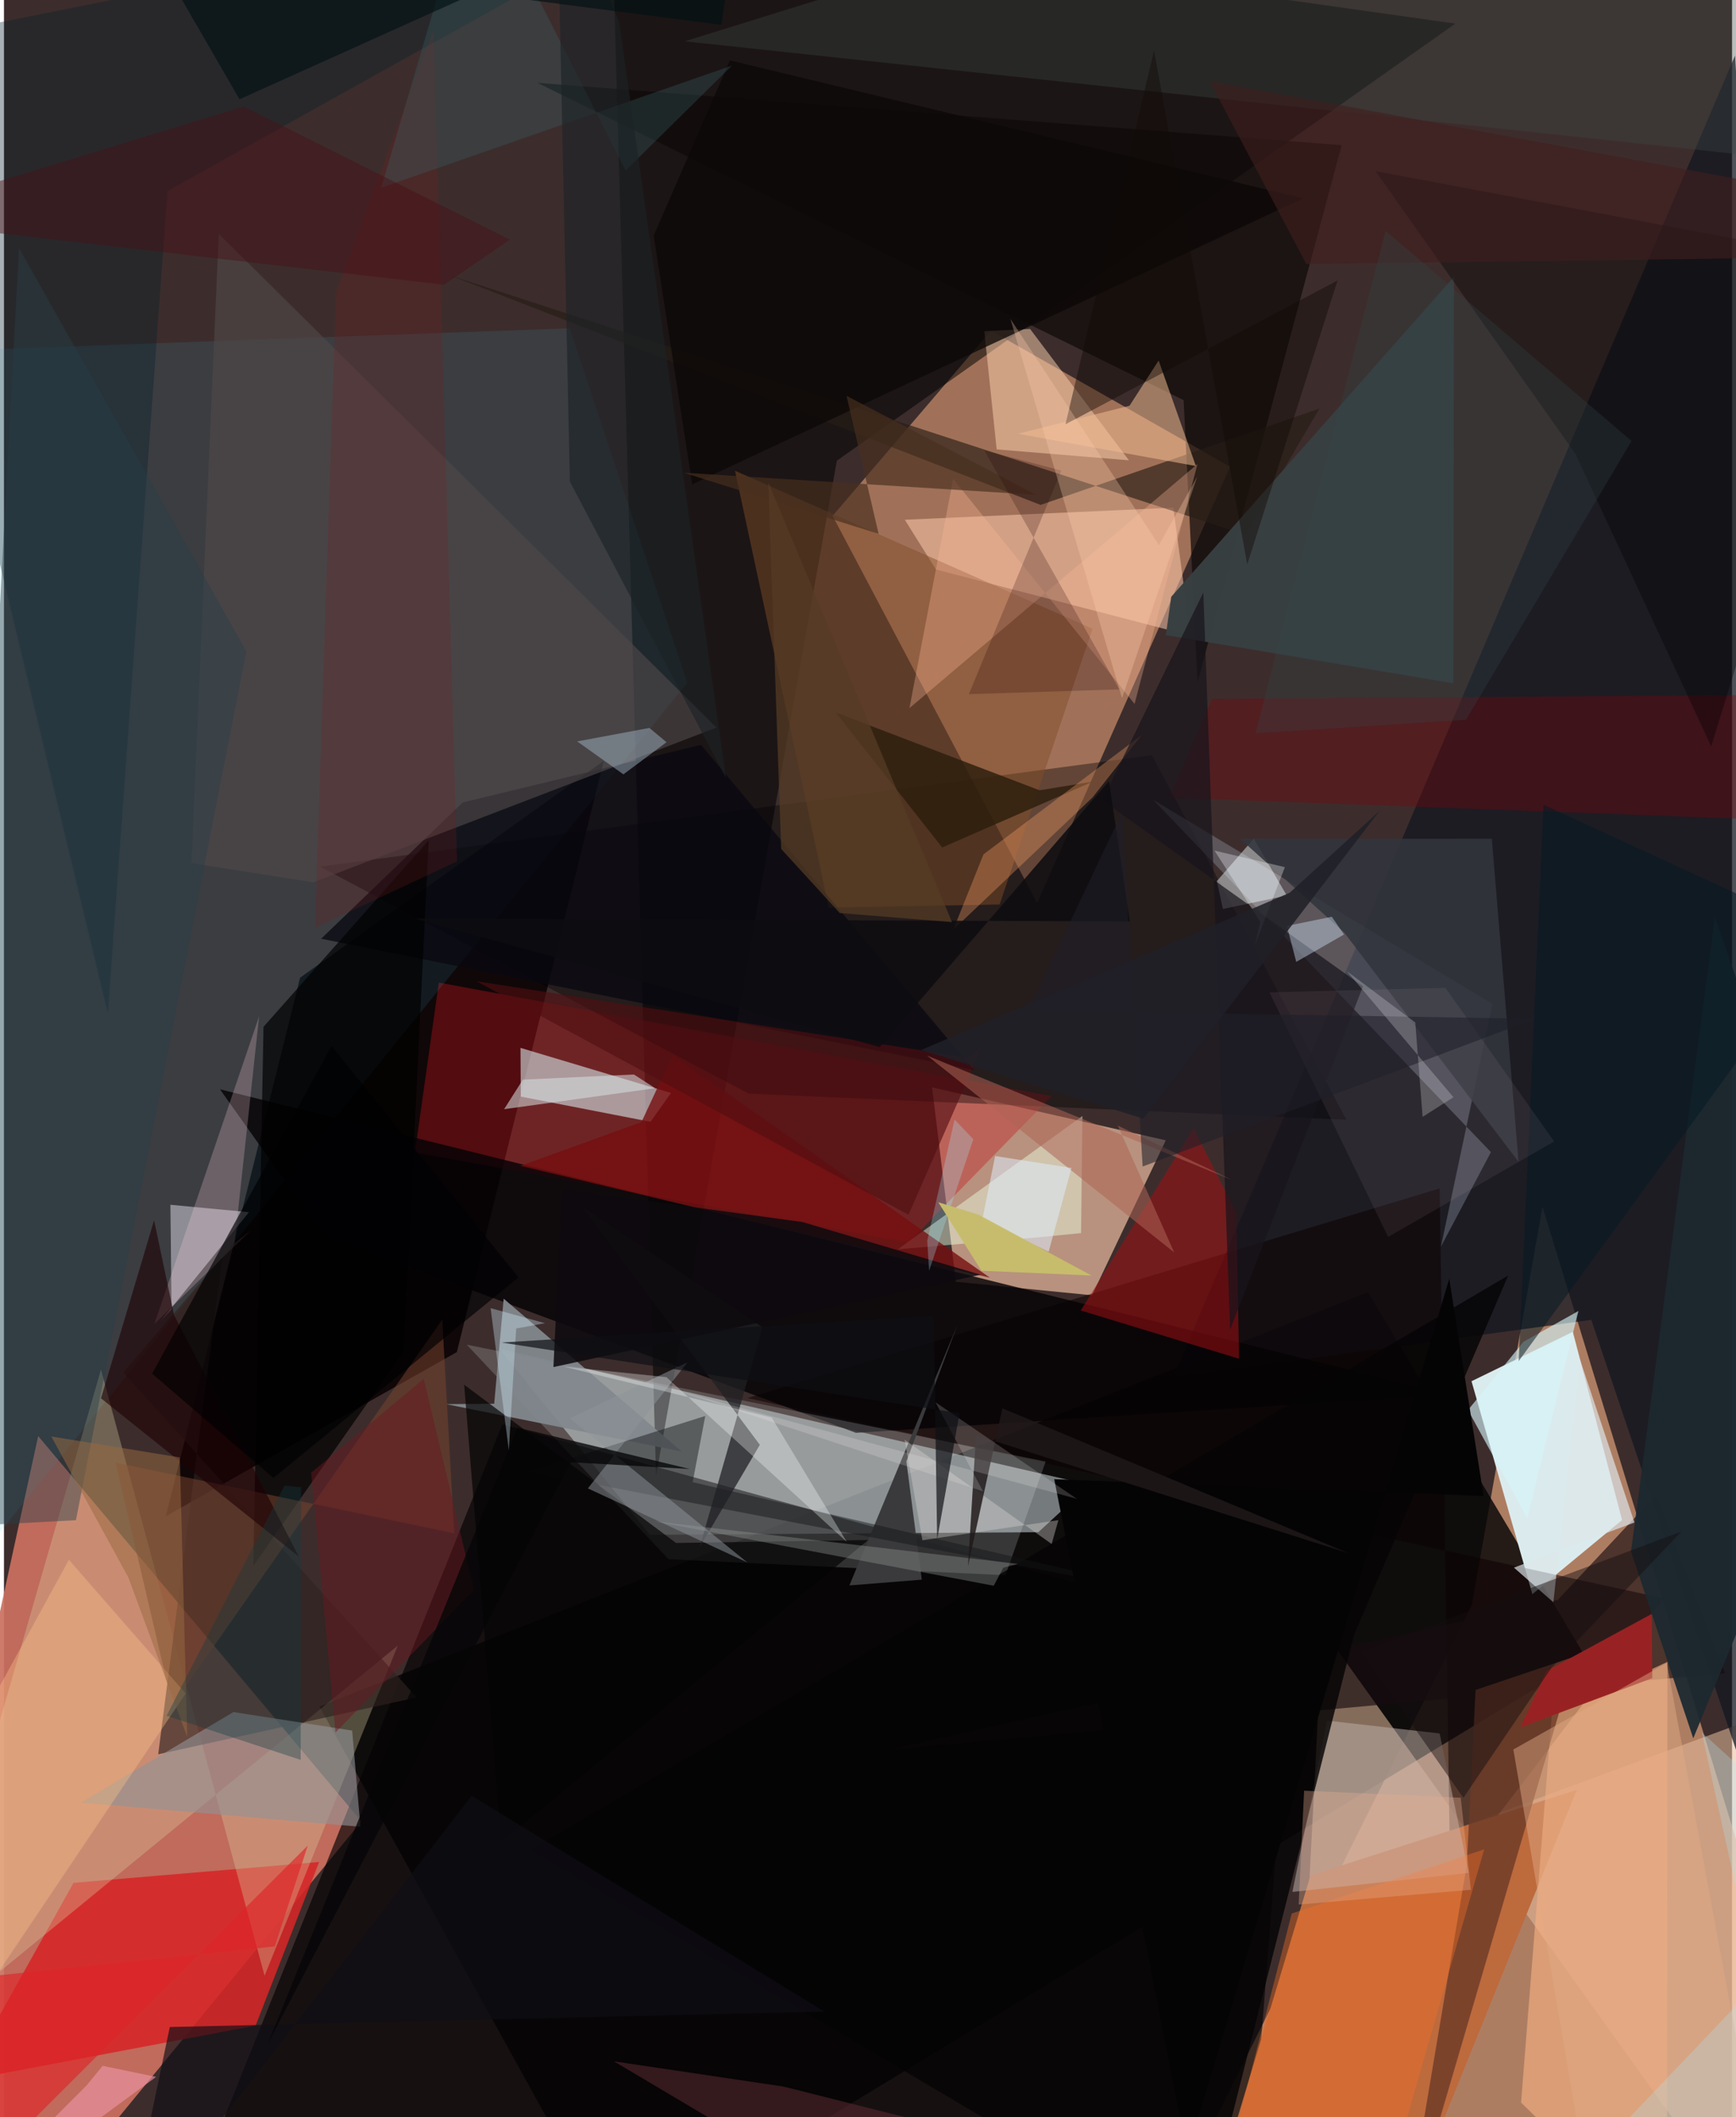 <svg xmlns="http://www.w3.org/2000/svg" width="228" height="278" viewBox="0 0 836 1024"><path fill="#3c2d2c" d="M0 0h836v1024H0z"/><path fill="#edab82" fill-opacity=".635" d="M898 1086L744.314 583.71l-34.228 192.699L555.551 1086z"/><path fill="#cb7160" fill-opacity=".925" d="M4.713 1086l168.218-205.037L16.56 694.566l-59.002 270.92z"/><path fill="#efa77d" fill-opacity=".557" d="M477.486 159.944l-76.601 89.568 98.919 187.29 93.38-211.06z"/><path fill="#040406" fill-opacity=".808" d="M152.675 825.428L659.837 624.94 765.35 801.834 296.65 1086z"/><path fill="#adb6ba" fill-opacity=".647" d="M500.397 741.072l-187.91 1.252-72.86-90.003 285.62 65.84z"/><path fill="#f9c7a8" fill-opacity=".659" d="M448.988 525.947l11.544 94.022 65.846 6.504 35.672-74.946z"/><path fill="#dbecee" fill-opacity=".996" d="M709.964 668.047l49.012-23.882 23.812 91.034-43.386 35.853z"/><path fill="#e7bd9d" fill-opacity=".541" d="M898 812.325l-266.516 98.31 6.361-122.65 190.64 266.144z"/><path fill-opacity=".525" d="M702.098 11.422l-408.165-57.53 21.527 760.074 87.472-491.14z"/><path fill="#0d0406" fill-opacity=".918" d="M290.196 367.989l-146.93 104.897-64.95 260.461L219.09 653.96z"/><path fill="#131720" fill-opacity=".749" d="M837.444 26.876L898 1024.814 767.895 638.373 565.71 666.015z"/><path fill="#0c0000" fill-opacity=".541" d="M699.646 908.112l-5.071-333.331-334.913 101.418 443.35 96.881z"/><path fill="#040204" fill-opacity=".663" d="M603.836 1042.652l19.42-248.175-382.138-105.565L81.813 1086z"/><path fill="#c3161d" fill-opacity=".376" d="M506.882 530.126l-69.33 70.922-238.737-43.663 11.566-82.15z"/><path fill="#d52626" fill-opacity=".875" d="M152.474 900.575l-30.717 79.11-141.499 26.741 53.391-95.768z"/><path fill="#31cefb" fill-opacity=".106" d="M-22.97 169.519l296.66-10.737 56.87 171.412L-39.4 787.341z"/><path fill="#060306" fill-opacity=".82" d="M699.47 674.592L104.503 526.857l50.02 70.466 257.644 95.687z"/><path fill="#000003" fill-opacity=".388" d="M649.415 541.583l-94.102-176.308-402.51 53.873 207.503 109.804z"/><path fill="#dcd1a2" fill-opacity=".333" d="M190.508 795.93L126.08 955.628 46.934 662.372l-94.64 328.597z"/><path fill="#e1fbff" fill-opacity=".541" d="M249.881 506.813l.147 23.564 62.764 12.202 9.89-13.956z"/><path fill="#bd6a3d" d="M671.898 1086l89.027-220.337-128.874 41.434-37.087 123.157z"/><path fill="#ffcbaf" fill-opacity=".529" d="M574.018 307.444l-8.323-61.89-129.88 5.84 15.044 24.046z"/><path fill="#9ea7b9" fill-opacity=".333" d="M695.168 602.95l24.186-45.702-163.349-170.373 164.084 98.654z"/><path fill="#0e0b09" fill-opacity=".722" d="M570.686 193.534l6.784 136.257 69.64-259.563-389.005-30.162z"/><path fill="#2f231f" fill-opacity=".647" d="M57.737 663.826l47.9-55.933-31.022 240.614 125.05-27.523z"/><path fill="#f1fafe" fill-opacity=".18" d="M484.499 761.883l19.438-54.959-280.04-56.539 97.58 103.732z"/><path fill="#180b11" fill-opacity=".643" d="M751.746 773.753l47.694-50.927 33.164 86.473-404.278 36.926z"/><path fill="#814d29" fill-opacity=".482" d="M526.637 304.082l-44.962 133.384-82.622 1.487-45.392-211.266z"/><path fill="#f4af81" fill-opacity=".639" d="M804.767 803.768l-56.024 25.944-14.804 187.227L804.484 1086z"/><path fill="#dddae6" fill-opacity=".51" d="M80.517 582.702l38 3.592-42.513 52.394 5.076-5.378z"/><path fill="#ffd3b2" fill-opacity=".498" d="M496.412 159.09l-22.14 1.11 5.97 57.157 63.982 5.267z"/><path fill="#261d15" fill-opacity=".635" d="M501.466 244.216l134.968-46.652-35.866 61.04-384.7-125.4z"/><path fill="#a20f12" fill-opacity=".529" d="M520.934 633.84l54.544-88.156 20.685 40.874 1.338 70.611z"/><path fill="#6d3a27" fill-opacity=".808" d="M707.661 902.072l4.276-84.71 48.42-16.321L676.67 1086z"/><path fill="#bdb0aa" fill-opacity=".514" d="M640.06 832.187l54.47 6.226 14.11 67.4-85.33 9.255z"/><path fill="#edfee4" fill-opacity=".455" d="M521.073 596.41l-19.543 1.926-69.068 5.897 89.266-64.454z"/><path fill="#830007" fill-opacity=".325" d="M563.908 385.806l20.53-47.79 257.065-1.817 35.033 61.116z"/><path fill="#f2ba91" fill-opacity=".541" d="M576.625 225.404l-18.027-51.048-14.07 21.882-53.898 13.54z"/><path fill="#383f41" fill-opacity=".988" d="M701.16 330.452l.302-196.579-136.775 154.788-2.589 18.524z"/><path fill="#3a3a3c" d="M444.027 764.028l-7.454-57.176 24.62-65.915-52.197 125.88z"/><path fill="#090910" fill-opacity=".761" d="M221.931 388.119l-68.496 65.905 315.804 63.504-132.006-157.29z"/><path fill="#82888d" fill-opacity=".941" d="M241.752 628.12l-4.592 50.822-23.237.191L328 702.131z"/><path fill="#001f2b" fill-opacity=".341" d="M79.102 92.338l-28.83 397.81L-62 22.803l414.774-82.959z"/><path fill="#50484a" fill-opacity=".627" d="M149.666 426.744l195.032-74.85-240.77-238.837-13.286 304.446z"/><path fill="#982223" d="M733.628 835.46l63.801-23.797-.31-31.058-50.938 27.653z"/><path fill="#929296" fill-opacity=".616" d="M172.45 883.558L37.29 871.829l73.72-43.775 57.443 8.963z"/><path fill="#060405" fill-opacity=".827" d="M254.684 894.755L727.68 616.95l-74.542 173.727L578.282 1086z"/><path fill="#eefbfe" fill-opacity=".451" d="M589.688 439.634l30.906-6.485-15.952-27.526-17.863 20.501z"/><path fill="#000001" fill-opacity=".69" d="M193.378 653.605l-72.758 103.77 4.94-260.729 79.94-90.237z"/><path fill="#79432f" fill-opacity=".522" d="M212.035 638.24L81.447 824.901 53.995 707.41l163.833 34.213z"/><path fill="#131517" fill-opacity=".459" d="M581.26 774.54l-248.093-57.66 6.111-32.038-85.32 26.906z"/><path fill-opacity=".349" d="M825.923 361.021l-65.61-141.4-96.816-136.864L898 126.868z"/><path fill="#ffb999" fill-opacity=".322" d="M577.399 224.43L438.044 342.509 459.2 231.632l87.76 108.82z"/><path fill="#3e4946" fill-opacity=".353" d="M593.529-62l242.925 4.918L861.776 77.01 329.33 19.972z"/><path fill="#750e10" fill-opacity=".792" d="M476.964 617.96l-153.443-107.7-15.114 32.454-58.53 21.159z"/><path fill="#ffd3de" fill-opacity=".243" d="M72.823 640.254l46.6-45.172-7.853 6.186 11.869-109.71z"/><path fill="#2c1e0d" fill-opacity=".82" d="M526.83 378.004l-72.94 31.907-51.413-65.27 98.543 37.603z"/><path fill="#ffa567" fill-opacity=".329" d="M473.874 413.225l76.586-57.754-23.865 30.26-67.333 63.909z"/><path fill="#17151c" fill-opacity=".702" d="M593.202 643.142l64.254-166.101-126.142-89.971 48.914-100.523z"/><path fill="#1f0004" fill-opacity=".608" d="M82.294 636.075l60.36 116.794-95.71-76.549 25.68-86.119z"/><path fill="#030304" fill-opacity=".694" d="M240.633 890.792L418.127 744.85l-92.993 1.428-102.502-76.54z"/><path fill="#1f1f24" fill-opacity=".741" d="M367.036 641.992l-30.559 106.591 29.196-49.772-86.02-115.172z"/><path fill="#31353d" fill-opacity=".875" d="M719.791 405.655l12.91 156.244-84.33-110.891-50.376-45.325z"/><path fill="#8d9499" fill-opacity=".518" d="M273.748 685.961l56.965-27.086-48.233 61.009 77.127 35.803z"/><path fill="#0c0807" fill-opacity=".776" d="M314.334 113.96l18.617 120.312 295.593-138.34-277.352-66.723z"/><path fill="#fcc486" fill-opacity=".365" d="M-62 1042.095L87.91 819.083l-56.493-64.666L-62 924.918z"/><path fill="#1c292f" fill-opacity=".937" d="M817.231 840.78L898 644.71l-70.285-201.055-40.592 306.74z"/><path fill="#7c1a1e" fill-opacity=".231" d="M160.621 141.456l47.212-127.411 11.344 402.604-68.727 32.116z"/><path fill="#f26e26" fill-opacity=".4" d="M623.003 925.503l93.083-31.043-52.441 182.556-80.495 3.256z"/><path fill="#a5bbcb" fill-opacity=".459" d="M277.312 358.593l34.928-6.527 8.279 6.918-20.845 15.545z"/><path fill="#d8ebff" fill-opacity=".4" d="M620.65 447.831l21.727-4.433 5.904 8.6-23.104 13.236z"/><path fill="#500d10" fill-opacity=".624" d="M437.606 587.529l36.101-82.508-7.42 6.484-237.723-36.93z"/><path fill="#673037" fill-opacity=".471" d="M445.024 1086l18.17-55.153-86.08-21.657-82.033-12.194z"/><path fill="#9aa09b" fill-opacity=".361" d="M490.46 756.394l-176.125-20.647 164.486 31.224 4.621-8.729z"/><path fill="#0d0a0e" fill-opacity=".859" d="M386.227 591.035l86.183 25.5L265.825 661.2l4.142-86.012z"/><path fill="#284047" fill-opacity=".435" d="M-25.667 738.464l60.486-3.186 82.48-420.3L7.272 119.982z"/><path fill="#dde6ea" fill-opacity=".686" d="M730.493 758.203l19.072 16.762 12.776-117.62 26.44 79.022z"/><path fill="#492f1f" fill-opacity=".667" d="M407.6 191.449l15.53 66.734-94.301-29.538 170.57 10.694z"/><path fill="#d5f4f8" fill-opacity=".635" d="M708.256 682l28.657 52.34 24.76-100.26-26.592 14.923z"/><path fill="#39656b" fill-opacity=".302" d="M182.502 90.799L227.462-62l73.29 144.445 51.455-50.735z"/><path fill="#fcffff" fill-opacity=".314" d="M320.465 666.071l87.298 79.724-36.348-60.17-100.884-24.709z"/><path fill="#d5d4d2" fill-opacity=".384" d="M435.718 696.326l71.127 50.45 3.259-11.531-65.788 9.723z"/><path fill="#ad6354" fill-opacity=".537" d="M593.77 570.567l-147.2-60.023 119.534 95.184-27.252-61.318z"/><path fill="#050405" d="M715.821 723.598l-207.738-8.175 64.379 326.813 126.733-423.773z"/><path fill="#140e0f" fill-opacity=".467" d="M656.533 798.866l154.992-58.123-62.767 65.79-42.743 63.026z"/><path fill="#6a1921" fill-opacity=".475" d="M227.354 769.034l-24.262-102.151-54.465 45.423 11.735 125.642z"/><path fill="#041925" fill-opacity=".529" d="M732.8 658.299l11.99-269.068 94.352 43.42 58.858-.978z"/><path fill="#ebc6d0" fill-opacity=".078" d="M669.615 598.265l-57.401-118.287 85.126-2.179 52.584 74.281z"/><path fill="#d6e1e2" fill-opacity=".553" d="M241.96 536.475l9.079-14.299 53.711-2.482 10.279 6.628z"/><path fill="#996941" fill-opacity=".514" d="M85.068 704.91L22.89 694.759l37.276 68.212 28.516 77.192z"/><path fill="#100e15" fill-opacity=".667" d="M58.1 1086l168.167-217.425 170.509 104.357-316.55 7.469z"/><path fill="#411e1f" fill-opacity=".608" d="M898 124.186l-267.945 3.526-46.827-88.548L847.3 88.15z"/><path fill="#110a06" fill-opacity=".435" d="M556.377 24.442l45.091 248.513 43.728-137.323-131.673 69.59z"/><path fill="#230007" fill-opacity=".22" d="M466.8 335.733l72.763-2.297-65.318-115.625 37.303 9.778z"/><path fill="#df2428" fill-opacity=".643" d="M146.988 892.61L131.01 941.4-62 961.634-46.723 1086z"/><path fill="#e0aa85" fill-opacity=".467" d="M852.888 1066.004l-89.371-24.944-33.323-194.887 74.23-41.879z"/><path fill="#dfefff" fill-opacity=".529" d="M473.273 590.004l6.231-30.872 36.927 5.771-11.035 40.518z"/><path fill="#123b41" fill-opacity=".361" d="M143.54 851.18l-64.876-21.33 57.043-111.295 8.007.775z"/><path fill="#1c2325" fill-opacity=".62" d="M267.413-62l30.216 72.656 51.644 365.677-75.508-143.438z"/><path fill="#0d0c10" fill-opacity=".863" d="M423.65 506.452l-224.682-62.14 345.683 1.333-10.073-67.887z"/><path fill="#abe7f9" fill-opacity=".275" d="M821.373 837.962L898 907.088 772.326 1038.92l98.859 25.122z"/><path fill="#471015" fill-opacity=".435" d="M244.707 115.892l-31.78 21.835L-62 105.906l177.981-54.42z"/><path fill="#1f1f29" fill-opacity=".565" d="M550.852 564.21l189.883-71.438-245.216-4.132 45.364-95.571z"/><path fill="#060607" fill-opacity=".788" d="M248.42 690.481l83.392 20.025-57.545-3.276-146.6 281.206z"/><path fill="#011012" fill-opacity=".635" d="M113.945 48.021L72.587-23.524l274.427 35.538L358.34-62z"/><path fill="#000102" fill-opacity=".663" d="M130.342 714.853L248.9 617.828l-90.452-111.884-86.76 158.436z"/><path fill="#20181a" fill-opacity=".835" d="M483.022 681.18l167.176 69.959-179.948-56.987-3.866 63.358z"/><path fill="#ffcfac" fill-opacity=".302" d="M558.744 263.609l-71.841-109.343 53.989 183.424 36.369-107.147z"/><path fill="#e6ae92" fill-opacity=".353" d="M709.671 914.012l-4.917-44.514-75.78-3.409-2.638 55.075z"/><path fill="#eff1f4" fill-opacity=".247" d="M682.76 494.511l3.542 45.674 14.928-9.486-51.586-61z"/><path fill="#f9fdff" fill-opacity=".314" d="M585.614 411.405l34.065 8.01-14.543 37.731 2.688-11.216z"/><path fill="#a5ecff" fill-opacity=".271" d="M468.94 551.01l-9.067-9.505-13.204 58.607.892 14.528z"/><path fill="#34494c" fill-opacity=".286" d="M787.392 213.29L668.4 111.68l-62.978 242.99 101.876-6.525z"/><path fill="#553b25" fill-opacity=".745" d="M376.003 410.611l28.335 30.995 54.289 4.395-88.824-212.51z"/><path fill="#faf9f6" fill-opacity=".18" d="M450.63 678.203l68.361 46.708-192.82-52.135 147.488 48.538z"/><path fill="#ec94a5" fill-opacity=".639" d="M73.604 1004.512L-37.24 1086l77.298-77.451 7.672-9.388z"/><path fill="#d4f0ff" fill-opacity=".345" d="M261.722 639.987l-13.924 2.562-3.558 58.898-8.813-68.736z"/><path fill="#202028" fill-opacity=".863" d="M551.27 541.071l-107.583-33.215 178.278-76.042 43.592-39.691z"/><path fill="#c7bc6c" fill-opacity=".988" d="M472.874 614.603L452 581.488l19.375 5.954 54.747 29.482z"/><path fill="#0d0f14" fill-opacity=".69" d="M451.453 744.61l-1.66-108.276-209.11 12.997 221.591 34.17z"/></svg>